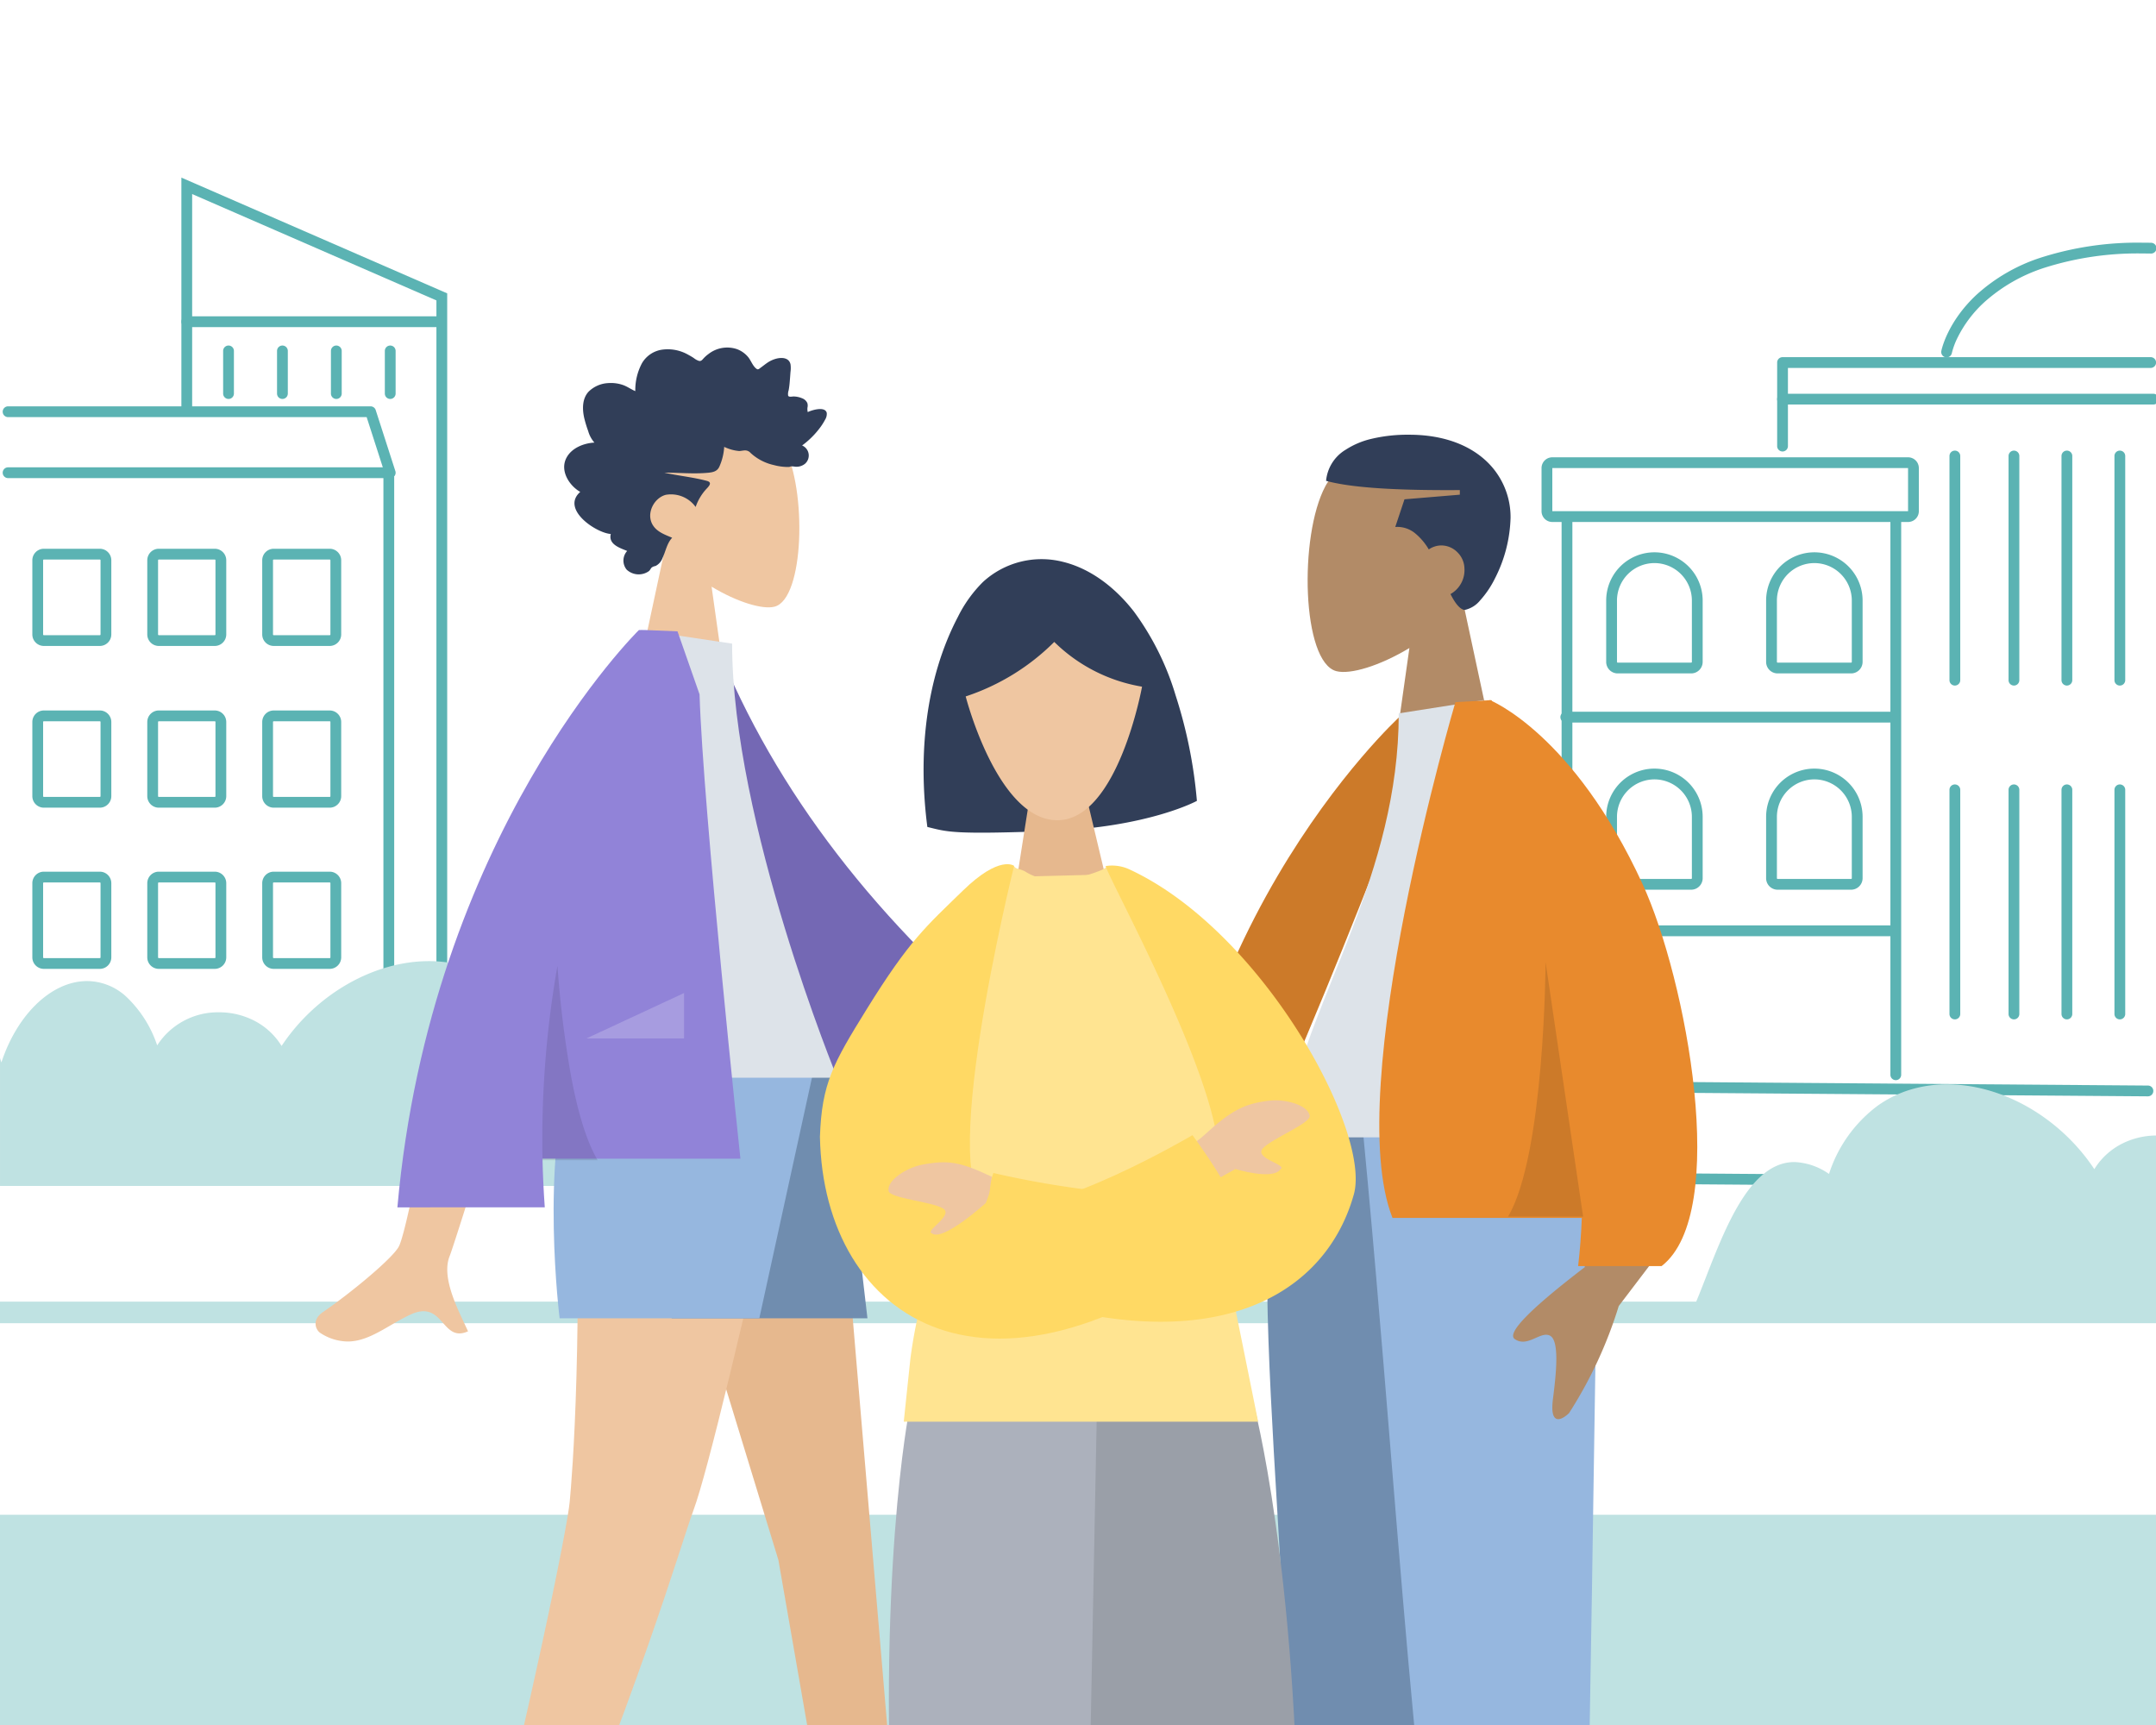 <svg xmlns="http://www.w3.org/2000/svg" xmlns:xlink="http://www.w3.org/1999/xlink" width="400" height="320" viewBox="0 0 400 320"><rect x="0" y="0" width="400" height="320" fill="#333333" stroke="none"/><defs><clipPath id="b"><rect width="400" height="320"/></clipPath></defs><g id="a" clip-path="url(#b)"><rect width="400" height="320" fill="#fff"/><g transform="translate(0 -15.168)"><path d="M370.427,122.215H356.8a2.137,2.137,0,0,1-2.135-2.135V108.7a8.948,8.948,0,0,1,17.9,0V120.08A2.138,2.138,0,0,1,370.427,122.215Zm-6.811-20.466a6.956,6.956,0,0,0-6.948,6.948V120.08a.134.134,0,0,0,.135.135h13.624a.135.135,0,0,0,.137-.135V108.7A6.956,6.956,0,0,0,363.616,101.749Z" transform="translate(-56.671 58)" fill="#5bb3b3"/><path d="M-1310.032-4676.123a1,1,0,0,1-1-1V-4815.1l-45.317-19.734v39.381a1,1,0,0,1-1,1,1,1,0,0,1-1-1v-42.434l49.317,21.476v139.289A1,1,0,0,1-1310.032-4676.123Z" transform="translate(1392 4886)" fill="#5bb3b3"/><path d="M-1323.865-4674.068a1,1,0,0,1-1-1v-108.186a1,1,0,0,1,1-1,1,1,0,0,1,1,1v108.186A1,1,0,0,1-1323.865-4674.068Z" transform="translate(1396 4887)" fill="#5bb3b3"/><path d="M-1323.865-4679.149a1,1,0,0,1-1-1v-103.1a1,1,0,0,1,1-1,1,1,0,0,1,1,1v103.1A1,1,0,0,1-1323.865-4679.149Z" transform="translate(1675.589 4894.695)" fill="#5bb3b3"/><path d="M-1323.865-4740.67a1,1,0,0,1-1-1v-41.584a1,1,0,0,1,1-1,1,1,0,0,1,1,1v41.584A1,1,0,0,1-1323.865-4740.67Z" transform="translate(1697.509 4883.014)" fill="#5bb3b3"/><path d="M-1323.865-4740.67a1,1,0,0,1-1-1v-41.584a1,1,0,0,1,1-1,1,1,0,0,1,1,1v41.584A1,1,0,0,1-1323.865-4740.67Z" transform="translate(1697.509 4944.941)" fill="#5bb3b3"/><path d="M-1323.865-4740.67a1,1,0,0,1-1-1v-41.584a1,1,0,0,1,1-1,1,1,0,0,1,1,1v41.584A1,1,0,0,1-1323.865-4740.67Z" transform="translate(1686.549 4883.014)" fill="#5bb3b3"/><path d="M-1323.865-4740.67a1,1,0,0,1-1-1v-41.584a1,1,0,0,1,1-1,1,1,0,0,1,1,1v41.584A1,1,0,0,1-1323.865-4740.67Z" transform="translate(1686.549 4944.941)" fill="#5bb3b3"/><path d="M-1323.865-4740.67a1,1,0,0,1-1-1v-41.584a1,1,0,0,1,1-1,1,1,0,0,1,1,1v41.584A1,1,0,0,1-1323.865-4740.67Z" transform="translate(1707.333 4883.014)" fill="#5bb3b3"/><path d="M-1323.865-4740.67a1,1,0,0,1-1-1v-41.584a1,1,0,0,1,1-1,1,1,0,0,1,1,1v41.584A1,1,0,0,1-1323.865-4740.67Z" transform="translate(1707.333 4944.941)" fill="#5bb3b3"/><path d="M-1323.865-4740.67a1,1,0,0,1-1-1v-41.584a1,1,0,0,1,1-1,1,1,0,0,1,1,1v41.584A1,1,0,0,1-1323.865-4740.67Z" transform="translate(1717.156 4883.014)" fill="#5bb3b3"/><path d="M-1323.865-4740.67a1,1,0,0,1-1-1v-41.584a1,1,0,0,1,1-1,1,1,0,0,1,1,1v41.584A1,1,0,0,1-1323.865-4740.67Z" transform="translate(1717.156 4944.941)" fill="#5bb3b3"/><path d="M-1323.865-4681.763a1,1,0,0,1-1-1v-100.491a1,1,0,0,1,1-1,1,1,0,0,1,1,1v100.491A1,1,0,0,1-1323.865-4681.763Z" transform="translate(1614.586 4894.695)" fill="#5bb3b3"/><path d="M397,4h-.008l-397-3A1,1,0,0,1-1-.008,1,1,0,0,1,.008-1l397,3A1,1,0,0,1,397,4Z" transform="translate(1.5 231.5)" fill="#5bb3b3"/><path d="M397,4h-.008l-397-3A1,1,0,0,1-1-.008,1,1,0,0,1,.008-1l397,3A1,1,0,0,1,397,4Z" transform="translate(1.5 214.546)" fill="#5bb3b3"/><path d="M61,1H0A1,1,0,0,1-1,0,1,1,0,0,1,0-1H61a1,1,0,0,1,1,1A1,1,0,0,1,61,1Z" transform="translate(290.5 187.839)" fill="#5bb3b3"/><path d="M61,1H0A1,1,0,0,1-1,0,1,1,0,0,1,0-1H61a1,1,0,0,1,1,1A1,1,0,0,1,61,1Z" transform="translate(290.5 148.201)" fill="#5bb3b3"/><path d="M68.787,1H0A1,1,0,0,1-1,0,1,1,0,0,1,0-1H68.787a1,1,0,0,1,1,1A1,1,0,0,1,68.787,1Z" transform="translate(330.713 89.212)" fill="#5bb3b3"/><path d="M11.517,138.9H1.136A2.138,2.138,0,0,1-1,136.768V123.006a2.138,2.138,0,0,1,2.136-2.136H11.517a2.138,2.138,0,0,1,2.135,2.136v13.762A2.138,2.138,0,0,1,11.517,138.9ZM1.136,122.87a.135.135,0,0,0-.136.136v13.762a.135.135,0,0,0,.136.136H11.517a.134.134,0,0,0,.135-.136V123.006a.134.134,0,0,0-.135-.136Z" transform="translate(7 56)" fill="#5bb3b3"/><path d="M11.517,138.9H1.136A2.138,2.138,0,0,1-1,136.768V123.006a2.138,2.138,0,0,1,2.136-2.136H11.517a2.138,2.138,0,0,1,2.135,2.136v13.762A2.138,2.138,0,0,1,11.517,138.9ZM1.136,122.87a.135.135,0,0,0-.136.136v13.762a.135.135,0,0,0,.136.136H11.517a.134.134,0,0,0,.135-.136V123.006a.134.134,0,0,0-.135-.136Z" transform="translate(7 26.096)" fill="#5bb3b3"/><path d="M11.517,138.9H1.136A2.138,2.138,0,0,1-1,136.768V123.006a2.138,2.138,0,0,1,2.136-2.136H11.517a2.138,2.138,0,0,1,2.135,2.136v13.762A2.138,2.138,0,0,1,11.517,138.9ZM1.136,122.87a.135.135,0,0,0-.136.136v13.762a.135.135,0,0,0,.136.136H11.517a.134.134,0,0,0,.135-.136V123.006a.134.134,0,0,0-.135-.136Z" transform="translate(7 -3.904)" fill="#5bb3b3"/><path d="M11.517,138.9H1.136A2.138,2.138,0,0,1-1,136.768V123.006a2.138,2.138,0,0,1,2.136-2.136H11.517a2.138,2.138,0,0,1,2.135,2.136v13.762A2.138,2.138,0,0,1,11.517,138.9ZM1.136,122.87a.135.135,0,0,0-.136.136v13.762a.135.135,0,0,0,.136.136H11.517a.134.134,0,0,0,.135-.136V123.006a.134.134,0,0,0-.135-.136Z" transform="translate(28.325 56)" fill="#5bb3b3"/><path d="M11.517,138.9H1.136A2.138,2.138,0,0,1-1,136.768V123.006a2.138,2.138,0,0,1,2.136-2.136H11.517a2.138,2.138,0,0,1,2.135,2.136v13.762A2.138,2.138,0,0,1,11.517,138.9ZM1.136,122.87a.135.135,0,0,0-.136.136v13.762a.135.135,0,0,0,.136.136H11.517a.134.134,0,0,0,.135-.136V123.006a.134.134,0,0,0-.135-.136Z" transform="translate(28.325 26.096)" fill="#5bb3b3"/><path d="M11.517,138.9H1.136A2.138,2.138,0,0,1-1,136.768V123.006a2.138,2.138,0,0,1,2.136-2.136H11.517a2.138,2.138,0,0,1,2.135,2.136v13.762A2.138,2.138,0,0,1,11.517,138.9ZM1.136,122.87a.135.135,0,0,0-.136.136v13.762a.135.135,0,0,0,.136.136H11.517a.134.134,0,0,0,.135-.136V123.006a.134.134,0,0,0-.135-.136Z" transform="translate(28.325 -3.904)" fill="#5bb3b3"/><path d="M11.517,138.9H1.136A2.138,2.138,0,0,1-1,136.768V123.006a2.138,2.138,0,0,1,2.136-2.136H11.517a2.138,2.138,0,0,1,2.135,2.136v13.762A2.138,2.138,0,0,1,11.517,138.9ZM1.136,122.87a.135.135,0,0,0-.136.136v13.762a.135.135,0,0,0,.136.136H11.517a.134.134,0,0,0,.135-.136V123.006a.134.134,0,0,0-.135-.136Z" transform="translate(49.65 56)" fill="#5bb3b3"/><path d="M11.517,138.9H1.136A2.138,2.138,0,0,1-1,136.768V123.006a2.138,2.138,0,0,1,2.136-2.136H11.517a2.138,2.138,0,0,1,2.135,2.136v13.762A2.138,2.138,0,0,1,11.517,138.9ZM1.136,122.87a.135.135,0,0,0-.136.136v13.762a.135.135,0,0,0,.136.136H11.517a.134.134,0,0,0,.135-.136V123.006a.134.134,0,0,0-.135-.136Z" transform="translate(49.65 26.096)" fill="#5bb3b3"/><path d="M11.517,138.9H1.136A2.138,2.138,0,0,1-1,136.768V123.006a2.138,2.138,0,0,1,2.136-2.136H11.517a2.138,2.138,0,0,1,2.135,2.136v13.762A2.138,2.138,0,0,1,11.517,138.9ZM1.136,122.87a.135.135,0,0,0-.136.136v13.762a.135.135,0,0,0,.136.136H11.517a.134.134,0,0,0,.135-.136V123.006a.134.134,0,0,0-.135-.136Z" transform="translate(49.65 -3.904)" fill="#5bb3b3"/><path d="M370.427,122.215H356.8a2.137,2.137,0,0,1-2.135-2.135V108.7a8.948,8.948,0,0,1,17.9,0V120.08A2.138,2.138,0,0,1,370.427,122.215Zm-6.811-20.466a6.956,6.956,0,0,0-6.948,6.948V120.08a.134.134,0,0,0,.135.135h13.624a.135.135,0,0,0,.137-.135V108.7A6.956,6.956,0,0,0,363.616,101.749Z" transform="translate(-27 58)" fill="#5bb3b3"/><path d="M370.427,122.215H356.8a2.137,2.137,0,0,1-2.135-2.135V108.7a8.948,8.948,0,0,1,17.9,0V120.08A2.138,2.138,0,0,1,370.427,122.215Zm-6.811-20.466a6.956,6.956,0,0,0-6.948,6.948V120.08a.134.134,0,0,0,.135.135h13.624a.135.135,0,0,0,.137-.135V108.7A6.956,6.956,0,0,0,363.616,101.749Z" transform="translate(-27 17.875)" fill="#5bb3b3"/><path d="M370.427,122.215H356.8a2.137,2.137,0,0,1-2.135-2.135V108.7a8.948,8.948,0,0,1,17.9,0V120.08A2.138,2.138,0,0,1,370.427,122.215Zm-6.811-20.466a6.956,6.956,0,0,0-6.948,6.948V120.08a.134.134,0,0,0,.135.135h13.624a.135.135,0,0,0,.137-.135V108.7A6.956,6.956,0,0,0,363.616,101.749Z" transform="translate(-56.671 17.875)" fill="#5bb3b3"/><path d="M-1319.6-4783.139h-70.9a1,1,0,0,1-1-1,1,1,0,0,1,1-1h69.525l-3-9.315H-1390.5a1,1,0,0,1-1-1,1,1,0,0,1,1-1h67.253a1,1,0,0,1,.952.693l3.645,11.315a1,1,0,0,1-.144.9A1,1,0,0,1-1319.6-4783.139Z" transform="translate(1392 4887)" fill="#5bb3b3"/><path d="M-1310.4-4809.154h-46.945a1,1,0,0,1-1-1,1,1,0,0,1,1-1h46.945a1,1,0,0,1,1,1A1,1,0,0,1-1310.4-4809.154Z" transform="translate(1392 4885)" fill="#5bb3b3"/><path d="M-1347.806-4798.823a1,1,0,0,1-1-1v-7.91a1,1,0,0,1,1-1,1,1,0,0,1,1,1v7.91A1,1,0,0,1-1347.806-4798.823Z" transform="translate(1390.204 4888)" fill="#5bb3b3"/><path d="M-1347.806-4798.823a1,1,0,0,1-1-1v-7.91a1,1,0,0,1,1-1,1,1,0,0,1,1,1v7.91A1,1,0,0,1-1347.806-4798.823Z" transform="translate(1400.204 4888)" fill="#5bb3b3"/><path d="M-1347.806-4798.823a1,1,0,0,1-1-1v-7.91a1,1,0,0,1,1-1,1,1,0,0,1,1,1v7.91A1,1,0,0,1-1347.806-4798.823Z" transform="translate(1410.204 4888)" fill="#5bb3b3"/><path d="M-1347.806-4798.823a1,1,0,0,1-1-1v-7.91a1,1,0,0,1,1-1,1,1,0,0,1,1,1v7.91A1,1,0,0,1-1347.806-4798.823Z" transform="translate(1420.204 4888)" fill="#5bb3b3"/><path d="M0,0V8H66V0H0M0-2H66a2,2,0,0,1,2,2V8a2,2,0,0,1-2,2H0A2,2,0,0,1-2,8V0A2,2,0,0,1,0-2Z" transform="translate(288 102)" fill="#5bb3b3"/><path d="M-1061.287-4788.079a1,1,0,0,1-1-1v-15.5a1,1,0,0,1,1-1h68.3a1,1,0,0,1,1,1,1,1,0,0,1-1,1h-67.3v14.5A1,1,0,0,1-1061.287-4788.079Z" transform="translate(1392 4887)" fill="#5bb3b3"/><path d="M-1030.845-4804.533a1.013,1.013,0,0,1-.194-.019,1,1,0,0,1-.789-1.175c.042-.216,1.1-5.342,6.5-10.4a32.665,32.665,0,0,1,11.8-6.863,58.842,58.842,0,0,1,19.1-2.819q.76,0,1.531.014a1,1,0,0,1,.982,1.018,1,1,0,0,1-1,.982h-.018q-.754-.014-1.5-.014a57.009,57.009,0,0,0-18.341,2.674,30.831,30.831,0,0,0-11.086,6.371,22.323,22.323,0,0,0-4.9,6.455,13.716,13.716,0,0,0-1.113,2.965A1,1,0,0,1-1030.845-4804.533Z" transform="translate(1392 4886)" fill="#5bb3b3"/></g><rect width="400" height="39" transform="translate(0 281)" fill="#bfe2e2"/><rect width="400" height="4" transform="translate(0 241.465)" fill="#bfe2e2"/><path d="M0,62.477H126.7c-.777-1.759-1.567-3.785-2.4-5.929-3.71-9.516-8.328-21.358-16.413-21.358a11.95,11.95,0,0,0-6.419,2.206,25.519,25.519,0,0,0-9.056-12.679,21.005,21.005,0,0,0-6.122-2.983,23.3,23.3,0,0,0-6.707-.959c-10.267,0-21,6.176-27.34,15.734a12.846,12.846,0,0,0-5.055-4.681,14.256,14.256,0,0,0-6.527-1.562,13.388,13.388,0,0,0-11.5,6.136,21.982,21.982,0,0,0-5.8-9.092,10.813,10.813,0,0,0-7.206-2.837c-6.531,0-12.919,6.068-15.9,15.1-.074-.246-.163-.536-.253-.816V62.476Z" transform="translate(0 157.523)" fill="#bfe2e2"/><path d="M127.466,62.977H-.5V38.757l.533-.083c3.146-8.826,9.552-14.7,16.117-14.7a11.3,11.3,0,0,1,7.533,2.959,21.686,21.686,0,0,1,5.6,8.4,13.964,13.964,0,0,1,11.38-5.568,14.758,14.758,0,0,1,6.757,1.618,13.374,13.374,0,0,1,4.833,4.224C58.727,26.27,69.377,20.275,79.58,20.275a23.8,23.8,0,0,1,6.85.98A21.5,21.5,0,0,1,92.7,24.309a25.735,25.735,0,0,1,9.024,12.335,12.012,12.012,0,0,1,6.161-1.954c8.427,0,13.113,12.019,16.879,21.676.834,2.139,1.622,4.16,2.394,5.909ZM.5,61.977H125.936c-.683-1.6-1.377-3.377-2.106-5.248-3.655-9.374-8.2-21.04-15.947-21.04a11.467,11.467,0,0,0-6.146,2.125l-.531.345-.212-.6a25.03,25.03,0,0,0-8.874-12.439,20.506,20.506,0,0,0-5.977-2.912,22.8,22.8,0,0,0-6.563-.938c-10.1,0-20.671,6.088-26.923,15.51l-.433.653-.41-.668a12.345,12.345,0,0,0-4.858-4.5,13.754,13.754,0,0,0-6.3-1.506,12.891,12.891,0,0,0-11.077,5.9l-.538.859-.355-.949a21.5,21.5,0,0,0-5.662-8.889,10.327,10.327,0,0,0-6.878-2.715C9.835,24.972,3.637,30.9.728,39.729L.5,40.42Z" transform="translate(0 157.523)" fill="rgba(0,0,0,0)"/><path d="M113.5,65.386h86.4V33.179c-.119,0-.24,0-.36,0a14.258,14.258,0,0,0-6.527,1.562,12.846,12.846,0,0,0-5.055,4.681c-6.341-9.558-17.073-15.733-27.339-15.733a23.308,23.308,0,0,0-6.707.959,21,21,0,0,0-6.122,2.983,25.518,25.518,0,0,0-9.056,12.68,11.95,11.95,0,0,0-6.418-2.206c-8.085,0-12.7,11.841-16.412,21.355-.837,2.145-1.627,4.172-2.4,5.931Z" transform="translate(200.6 177.465)" fill="#bfe2e2"/><path d="M200.4,65.886H112.734l.309-.7c.773-1.751,1.561-3.772,2.4-5.912C119.2,49.616,123.889,37.6,132.316,37.6a12.011,12.011,0,0,1,6.16,1.954A25.735,25.735,0,0,1,147.5,27.217a21.5,21.5,0,0,1,6.267-3.054,23.808,23.808,0,0,1,6.851-.98c10.2,0,20.853,6,27.332,15.332a13.375,13.375,0,0,1,4.833-4.224,14.76,14.76,0,0,1,6.757-1.618c.123,0,.248,0,.372,0l.488.012Zm-86.138-1H199.4V33.675a13.743,13.743,0,0,0-6.157,1.505,12.345,12.345,0,0,0-4.859,4.5l-.41.668-.433-.653c-6.251-9.422-16.819-15.51-26.922-15.51a22.809,22.809,0,0,0-6.563.937,20.5,20.5,0,0,0-5.977,2.912,25.03,25.03,0,0,0-8.874,12.439l-.212.6-.531-.345a11.466,11.466,0,0,0-6.145-2.125c-7.744,0-12.292,11.664-15.946,21.036C115.64,61.507,114.945,63.289,114.262,64.886Z" transform="translate(200.6 177.465)" fill="rgba(0,0,0,0)"/><g transform="translate(20.085 7.322)"><g transform="translate(38.463 57.133)"><g transform="translate(25.963 133.53)"><path d="M0,0,27.957,91.4,41.5,169.126H52.119L37.808,0Z" transform="translate(31.946 0)" fill="#e6b88e"/><path d="M20.783,0c1.9,50.182-.336,76.067-.761,80.627S13.777,114.749,0,170.657l11.315-3.886c21.774-51.276,29.193-77.925,31.691-84.658S52.135,48.009,62.9,0Z" transform="translate(1.162 0)" fill="#efc6a1"/><g transform="translate(0 162.205)"><path d="M3.323,3.824a1.486,1.486,0,0,0-1.906,1L0,9.822a47.727,47.727,0,0,0,.67,5.865h41.9s1.633-5.4-1.886-5.83-5.847-.778-5.847-.778L15.364.4a.743.743,0,0,0-.989.4L13.122,3.829a16.838,16.838,0,0,1-5.294,1.52Z" transform="translate(0 -0.332)" fill="#acb1bc"/></g><g transform="translate(69.835 162.205)"><path d="M3.323,3.824a1.486,1.486,0,0,0-1.906,1L0,9.822a47.727,47.727,0,0,0,.67,5.865h41.9s1.633-5.4-1.886-5.83-5.847-.778-5.847-.778L15.364.4a.743.743,0,0,0-.989.4L13.122,3.829a16.838,16.838,0,0,1-5.294,1.52Z" transform="translate(0 -0.332)" fill="#acb1bc"/></g><path d="M0,0,11.887,46.566H48.194L42.78,0Z" transform="translate(28.231 0)" fill="#708daf"/><path d="M3.717,0C-2.15,17.586,1.488,46.566,1.488,46.566h37.05L48.726,0Z" transform="translate(17.828)" fill="#96b7df"/></g><g transform="translate(46.124 0)"><g transform="translate(12.221 11.949)"><path d="M0,54,6.1,25.513c-3.4-4-5.7-8.9-5.318-14.4,1.109-15.83,23.1-12.348,27.373-4.358s3.769,28.257-1.758,29.685c-2.2.57-6.9-.825-11.681-3.713l3,21.271Z" transform="translate(0.411 -0.301)" fill="#efc6a1"/></g><path d="M-60.392,17.653a5.54,5.54,0,0,1-1.155-2.146,21.707,21.707,0,0,1-.739-2.437c-.372-1.661-.376-3.572.809-4.861a5.574,5.574,0,0,1,3.693-1.6,6.785,6.785,0,0,1,2.618.332c.834.274,1.553.82,2.361,1.16A10.565,10.565,0,0,1-51.56,2.908,5.176,5.176,0,0,1-47.705.394a7.642,7.642,0,0,1,4.695.946c.365.2.727.4,1.073.638a3.007,3.007,0,0,0,.931.512c.379.089.567-.13.813-.406a6.18,6.18,0,0,1,.959-.863A5.647,5.647,0,0,1-33.95.312,4.911,4.911,0,0,1-31.8,1.869c.492.645.842,1.668,1.521,2.117.288.191.491-.062.753-.249.394-.281.769-.59,1.168-.863a5.348,5.348,0,0,1,1.815-.82c.95-.22,2.263-.168,2.535,1.076a5.136,5.136,0,0,1-.009,1.438c-.045.647-.092,1.293-.149,1.939a14,14,0,0,1-.189,1.445,2.115,2.115,0,0,0-.094.992c.138.321.772.139,1.043.15a4.123,4.123,0,0,1,1.569.345,1.688,1.688,0,0,1,.949.878,1.578,1.578,0,0,1,.026.826,2.463,2.463,0,0,0,.05.847c.719-.354,3.212-1.141,3.526.148a2.017,2.017,0,0,1-.315,1.276,11.063,11.063,0,0,1-1.162,1.769,15.814,15.814,0,0,1-3.094,3,2.028,2.028,0,0,1,.529,3.4,2.513,2.513,0,0,1-1.846.535,4.08,4.08,0,0,0-.763-.06,1.824,1.824,0,0,1-.346.116,10.286,10.286,0,0,1-2.83-.359,9.332,9.332,0,0,1-4.316-2.257,1.331,1.331,0,0,0-1-.459c-.371,0-.735.106-1.106.115a7.97,7.97,0,0,1-2.777-.774,10.479,10.479,0,0,1-.91,3.694c-.411.9-1.268,1.034-2.111,1.114-2.695.254-5.4-.029-8.1-.026,2.612.59,5.311.834,7.9,1.528,1.17.314.277,1.1-.224,1.649A9.505,9.505,0,0,0-41.61,29.59a5.629,5.629,0,0,0-5.537-2.251c-2.211.565-3.767,3.555-2.354,5.7.821,1.248,2.3,1.729,3.536,2.265-.962,1-1.195,2.477-1.774,3.722a2.663,2.663,0,0,1-1.325,1.521,1.549,1.549,0,0,0-.7.279c-.231.238-.286.505-.581.71a3.275,3.275,0,0,1-4.058-.313,2.649,2.649,0,0,1,.09-3.472c-1.254-.523-3.538-1.195-3.04-3.148-2.717-.18-9.314-4.587-5.667-7.807-2-1.131-3.84-3.9-2.554-6.332.99-1.876,3.292-2.715,5.181-2.815" transform="translate(66)" fill="#313e58"/></g><g transform="translate(0 52.419)"><path d="M.894,65.477c-.813-.5-1.7-2.389.448-3.865C6.7,57.937,14.427,51.5,15.471,49.386c2.135-4.331,9.405-46.546,9.405-46.546L40.1,2.9S26,48.42,24.877,51.205c-1.686,4.178,1.882,10.541,3.407,13.961-2.4,1.076-3.522-.3-4.745-1.671-1.3-1.464-2.728-2.928-5.962-1.424C13.438,64,10.017,67.053,5.938,67.053A9.463,9.463,0,0,1,.894,65.477Zm130.2-40.963L109.628,11.861,116.483,0l20.639,20.134a62.553,62.553,0,0,1,14.76,8.485c.863,1.041,1.8,3.034-2.256,2.142s-8.367-1.648-9.13-.329,1.485,3.342.075,5.07a.533.533,0,0,1-.432.207Q138.2,35.709,131.089,24.514Z" transform="translate(0 64.931)" fill="#efc6a1"/><path d="M0,1.626,6.182,0q19.75,39.07,63.031,68.626L51.03,95.124C21.361,66.069,1.932,35.115,0,1.626Z" transform="matrix(0.996, 0.087, -0.087, 0.996, 68.285, 2.265)" fill="#7468b4"/><path d="M0,83.056H56.1S36.6,35.654,36.6,2.521L19.681,0C6.382,21.389,2.626,47.724,0,83.056Z" transform="translate(40.681 0)" fill="#dde3e9"/><path d="M0,107.1C6.135,37.882,44.809,0,44.809,0l.013.012L44.829,0h1.1c1.983.068,6.04.246,6.04.246l4.089,11.686C56.712,33.3,63.64,98.068,63.64,98.068H26.92q.094,4.454.423,9.03Z" transform="translate(15.181 0)" fill="#9183d8"/><path d="M10.275,36.062H.045A186.138,186.138,0,0,1,2.813,0,195.917,195.917,0,0,0,5.281,20.17c1.333,7.219,3.013,12.565,4.993,15.891Z" transform="translate(42.062 62.293)" fill="rgba(0,0,0,0.1)"/><path d="M0,8.43,18.133,0V8.43Z" transform="translate(50.233 67.34)" fill="rgba(255,255,255,0.2)"/></g></g><g transform="translate(169.866 73.32)"><g transform="translate(52.652 0)"><g transform="translate(0 1.712)"><path d="M0,0,7.07,32.953C3.127,37.581.458,43.253.9,49.608,2.189,67.92,27.68,63.891,32.638,54.649s4.37-32.686-2.039-34.338c-2.556-.659-8,.955-13.541,4.295L20.537,0Z" transform="translate(35.939 62.465) rotate(180)" fill="#b28b67"/></g><path d="M8.557,0h0a5.045,5.045,0,0,0-2.9,1.77,17.88,17.88,0,0,0-2.768,4.1A26.146,26.146,0,0,0,0,17.114a14.242,14.242,0,0,0,4.818,10.8c3.393,3.011,8.236,4.6,14.007,4.6a29.052,29.052,0,0,0,7.022-.772,15.1,15.1,0,0,0,4.728-2,7.533,7.533,0,0,0,3.652-5.784c-4.213-1.158-11.51-1.72-22.308-1.72-.809,0-1.652,0-2.507.009v-.856l10.269-.856L21.392,15.4c-.13.01-.265.015-.4.015a5.207,5.207,0,0,1-3.3-1.2,11.219,11.219,0,0,1-2.52-2.981,4.115,4.115,0,0,1-2.335.742A4.207,4.207,0,0,1,9.81,10.654,4.312,4.312,0,0,1,8.557,7.7a5.1,5.1,0,0,1,2.59-4.747C10.2,1.095,9.4.184,8.557,0Z" transform="translate(37.65 32.516) rotate(180)" fill="#313e58"/></g><path d="M30.7,117.9H3.867c-.411-13.674-1.209-27.044-1.98-39.973C1.018,63.357.2,49.6.031,37.031-.156,22.945.5,12.285,2.107,3.483L47.337,0C43.48,28.916,37.881,68.581,30.7,117.9h0Z" transform="translate(45.121 121.463)" fill="#708daf"/><path d="M30.7,118.4H3.381l-.015-.485c-.411-13.667-1.208-27.033-1.979-39.959C.519,63.382-.3,49.619-.469,37.038-.657,22.919.005,12.228,1.615,3.393l.069-.379,46.23-3.56-.082.612c-3.852,28.887-9.452,68.555-16.642,117.9l-.062.428Zm-26.344-1H30.263c7.11-48.8,12.658-88.1,16.5-116.85L2.53,3.952c-1.548,8.7-2.184,19.221-2,33.073C.7,49.583,1.518,63.334,2.386,77.892,3.148,90.672,3.936,103.883,4.352,117.4Z" transform="translate(45.121 121.463)" fill="rgba(0,0,0,0)"/><path d="M42.824,117.9H10.258c-1.541-16.3-2.879-32.7-4.3-50.066C4.189,46.112,2.356,23.657,0,0H44.78c-.5,24.194-.825,45.682-1.165,68.431-.236,15.757-.479,32.051-.791,49.464Z" transform="translate(62.16 121.463)" fill="#96b7df"/><path d="M42.824,118.395H9.8l-.043-.453c-1.541-16.3-2.879-32.7-4.3-50.058V67.87C3.691,46.16,1.859,23.712-.5.05L-.552-.5H45.29L45.28.01c-.5,24.182-.824,45.66-1.164,68.4V68.5c-.235,15.738-.479,32.011-.79,49.4l-.481-.009h-.019Zm-32.111-1h31.62c.307-17.2.548-33.318.781-48.907v-.094c.338-22.58.657-43.915,1.154-67.893H.552C2.883,23.969,4.7,46.243,6.46,67.788V67.8C7.864,85,9.191,101.248,10.713,117.395Z" transform="translate(62.16 121.463)" fill="rgba(0,0,0,0)"/><path d="M1.093,0l9.916,7.541a80.369,80.369,0,0,1,19.842,9.207c1.22,1.235,2.645,3.681-2.648,2.994s-10.893-1.172-11.722.6,2.274,4.111.664,6.48q-1.611,2.368-13.365-13L0,14.557Z" transform="translate(117.912 150.63) rotate(90)" fill="#b28b67"/><path d="M36.186,0s-15.52,38.849-18.44,42.553C16.319,44.364,7.63,48.94,1.761,51.362c-2.356.972-1.888,2.957-1.213,3.6,5.489,5.239,10.627,1.516,16.635.135,6.582-1.512,4.4,6.246,9.6,5.131-.764-3.576-2.881-10.379-.422-14.028C28,43.769,50.723,3.15,50.723,3.15Z" transform="matrix(0.978, -0.208, 0.208, 0.978, 0, 111.844)" fill="#b28b67"/><path d="M43.883,0S-2.031,41.979.1,110.995l6.584-9.124C21.911,75.363,48.506,4.108,48.506,4.108Z" transform="translate(25.819 52.335)" fill="#cc7a29"/><path d="M56.41,81.112H1.949c-2.489,0-2.02-3.592-1.66-5.4C4.441,54.789,20.648,32.239,20.648,2.462L36.357,0C49.35,20.889,53.844,46.607,56.41,81.112Z" transform="translate(48.909 49.232)" fill="#dde3e9"/><path d="M51.471,96.053H2.448C-7.042,72.079,14.122.38,14.122.38L20.792,0C32.414,20.95,49.176,61.447,51.471,96.053Z" transform="translate(65.948 49.232)" fill="#e88a2d"/><path d="M4.656,0S20.1,6.09,32.994,34.117c8.138,17.693,16.254,61.05,3.534,70.875H21.042C26.634,57.167.032,4.108.032,4.108Z" transform="translate(81.797 49.232)" fill="#e88a2d"/><path d="M6.962,0S6.8,35.784,0,47.2H13.923Z" transform="translate(89.838 97.84)" fill="#cc7a29"/></g><g transform="translate(123.03 96.424)"><path d="M48.519-.286S54.5,30.542,50.794,86.429c-.243,2.027-34.781-1.395-34.781-1.395L0,0Z" transform="matrix(0.998, -0.07, 0.07, 0.998, 41.048, 160.302)" fill="#9a9fa8"/><path d="M-1205.318-4638.43s-6.151,30.979-2.745,87.055c.232,2.033,35.861,0,35.861,0l1.668-85.344Z" transform="translate(1230.885 4796.369)" fill="#acb1bc"/><path d="M81.728,46.322a87.682,87.682,0,0,0-3.949-19.571,50.665,50.665,0,0,0-7.721-15.528C66.585,6.741,62.013,3.236,56.89,1.982A16.073,16.073,0,0,0,42.052,5.7a24.227,24.227,0,0,0-4.663,6.484c-6.053,11.548-7.406,25.66-5.672,38.976,3.765.9,4.4,1.436,22.727.752S81.728,46.322,81.728,46.322Z" transform="translate(-2.783 -1.499)" fill="#313e58"/><path d="M0,0,7.892,33.079h5.692L18.782,0Z" transform="translate(63.435 64.953) rotate(180)" fill="#e6b88e"/><path d="M4504.289,785.262a9.934,9.934,0,0,1,2.244.673c2.253,1.491,6.908,3.078,15.406-.673,21.723,24.082,24.452,66.643,24.452,66.643l-58.825,6.579S4503.7,784.729,4504.289,785.262Z" transform="translate(-4459.56 -728.081)" fill="#ffe491"/><path d="M4436.189,733.615s5.9,23.08,17.083,22.967,15.635-24.777,15.635-24.777a30.333,30.333,0,0,1-16.287-8.3A41.712,41.712,0,0,1,4436.189,733.615Z" transform="translate(-4400.14 -708.169)" fill="#efc6a1"/><path d="M1470.418,4990.1h-65.744c.636-6.08,1.033-9.844,1.249-11.845a94.006,94.006,0,0,1,6.11-23.014c1.195-3.078,1.984-5.111,1.715-6.6-.382-2.115-.026-6.671,1.058-13.542.867-5.5,2.2-12.48,3.961-20.754,2.957-13.892,6.142-26.8,6.276-27.342l2.1,1.968,13.176-.339,2.268-1.63.013.021c.389.7,2.453,4.46,4.962,9.991a146.771,146.771,0,0,1,8.378,23.258c1.907,7.427,11.563,55.323,14.478,69.826Z" transform="translate(-1380.115 -4830.111)" fill="#ffe491"/><path d="M32.752.015c.49,3.223,23.241,56.875,12.306,60.631S6.084,54.423,6.084,54.423l-.432.919S-.4,68.81.021,73.767C39.5,94.391,64.253,85.17,72.13,65.393,76.627,54.1,60.283,14.729,36.805.935A7.726,7.726,0,0,0,32.752.015Z" transform="matrix(0.995, -0.105, 0.105, 0.995, 29.424, 60.338)" fill="#ffd964"/><path d="M0,8.876l8.845,4.859s1.862,7.084,4.451,7.128c1.326.617-.983-5.35,1.53-4.833s8.648,5.08,9.706,4.154c1.564-1.371.169-5.579-1.474-7.672-3.071-3.913-5.613-5.251-11.9-7C6.232,4.135.5,0,.5,0Z" transform="translate(69.751 113.337) rotate(-58)" fill="#efc6a1"/><path d="M45.753.624S18.8,58.441,29.73,62.2,68.7,55.974,68.7,55.974s6.558,13.566,6.063,19.344C21.4,103.2-5.05,76.541.8,43.089,3.023,33.417,5.843,30.148,13.781,21.56,24.062,10.438,27.581,8.536,35.575,3.3S45.753.624,45.753.624Z" transform="translate(0 64.997) rotate(-11)" fill="#ffd964"/><path d="M0,10.851S1.281.089,3.87.045C5.2-.572,2.887,5.4,5.4,4.878S14.049-.2,15.106.724C16.67,2.094,15.275,6.3,13.633,8.4c-3.071,3.913-5.013,5.114-11.3,6.866C.824,12.614.928,13.549,0,10.851Z" transform="translate(32.656 127.613) rotate(-139)" fill="#efc6a1"/></g></g></g></svg>